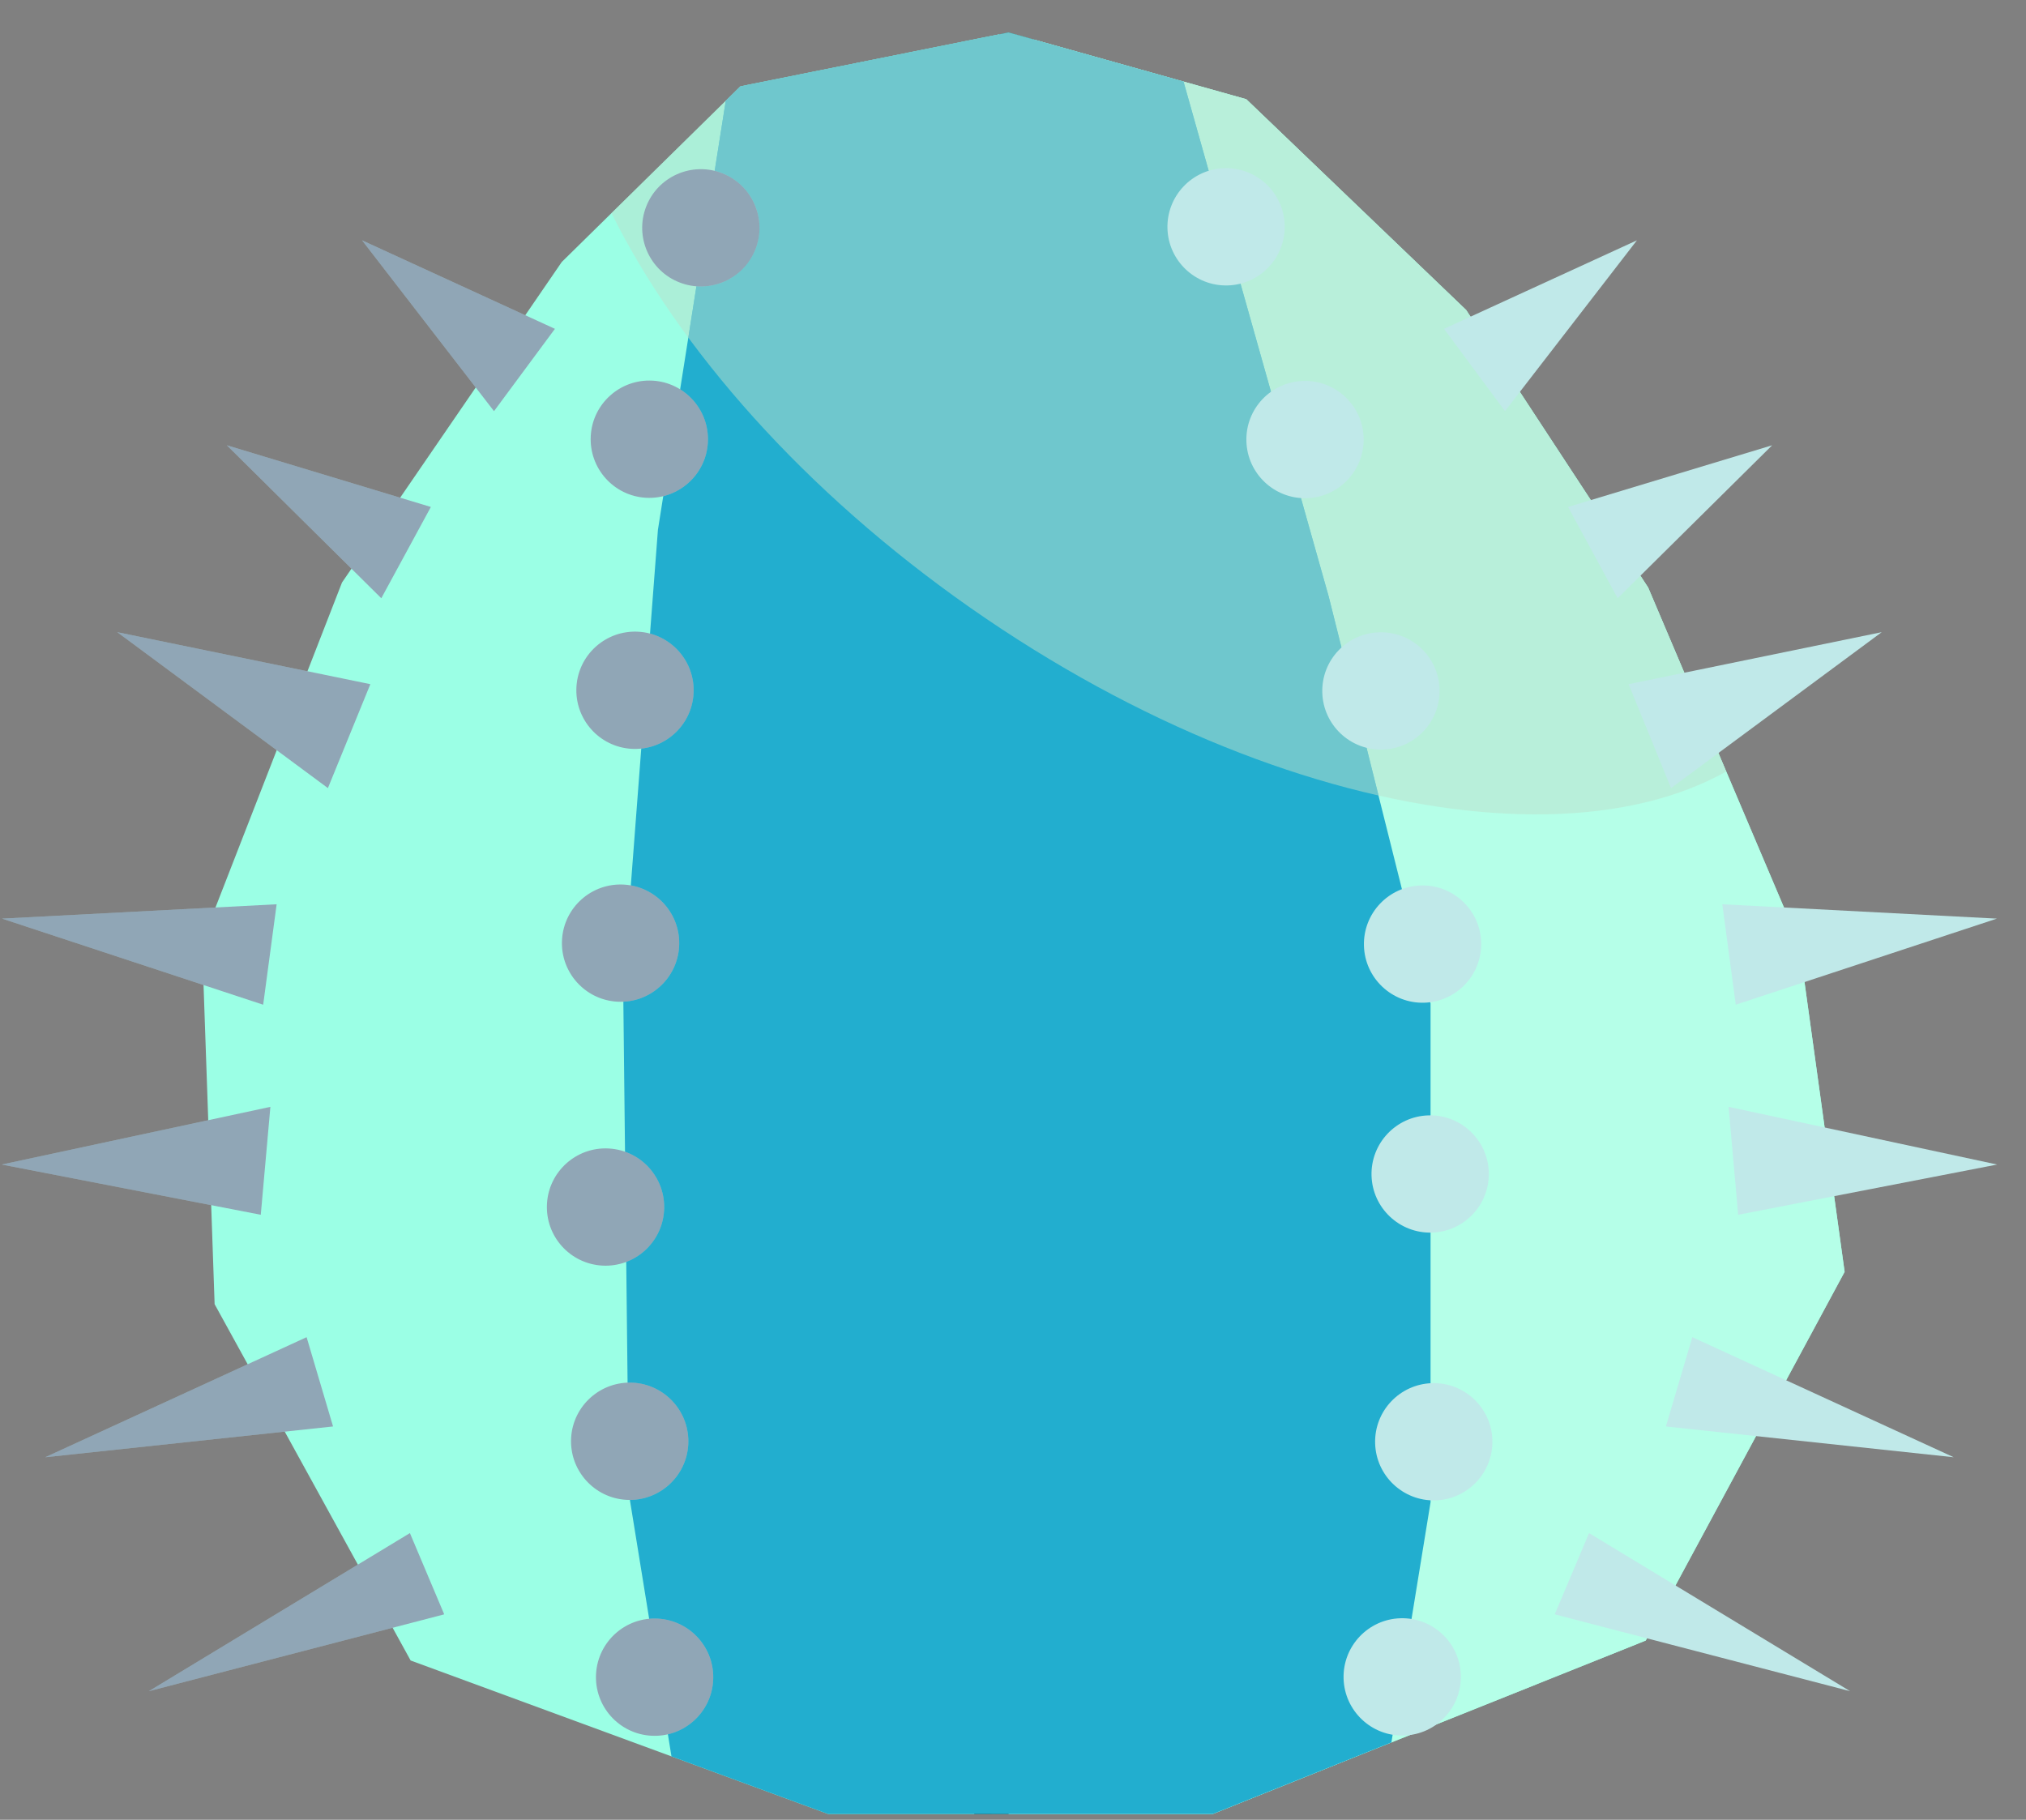 <?xml version="1.0" encoding="UTF-8" standalone="no"?><!DOCTYPE svg PUBLIC "-//W3C//DTD SVG 1.1//EN" "http://www.w3.org/Graphics/SVG/1.1/DTD/svg11.dtd"><svg width="100%" height="100%" viewBox="0 0 59 53" version="1.1" xmlns="http://www.w3.org/2000/svg" xmlns:xlink="http://www.w3.org/1999/xlink" xml:space="preserve" xmlns:serif="http://www.serif.com/" style="fill-rule:evenodd;clip-rule:evenodd;stroke-linecap:round;stroke-linejoin:round;stroke-miterlimit:1.5;"><rect x="0" y="0" width="59" height="53" fill="#808080" stroke="none"/><g id="cactus08"><path d="M53.718,37.041l-1.325,-9.572l-4.397,-10.358l-5.3,-8.083l-6.403,-6.139l-6.923,-1.944l-7.806,1.569l-5.204,5.115l-6.4,9.335l-4.076,10.47l0.366,10.549l5.708,10.377l12.161,4.471l11.195,0l12.613,-5.052l5.791,-10.738Z" style="fill:#9bffe5;"/><clipPath id="_clip1"><path d="M53.718,37.041l-1.325,-9.572l-4.397,-10.358l-5.3,-8.083l-6.403,-6.139l-6.923,-1.944l-7.806,1.569l-5.204,5.115l-6.4,9.335l-4.076,10.47l0.366,10.549l5.708,10.377l12.161,4.471l11.195,0l12.613,-5.052l5.791,-10.738Z"/></clipPath><g clip-path="url(#_clip1)"><path d="M30.927,-15.658l-1.211,8.83l-0.89,62.903l23.567,7.136l13.009,-14.962c3.849,-41.307 -8.935,-79.846 -34.475,-63.907Z" style="fill:#b5ffe8;stroke:#000;stroke-width:1px;"/><path d="M41.691,-1.473c9.706,6.793 14.58,16.605 10.876,21.898c-3.705,5.293 -14.592,4.076 -24.299,-2.717c-9.707,-6.793 -14.58,-16.606 -10.876,-21.899c3.704,-5.292 14.592,-4.075 24.299,2.718Z" style="fill:#bce0cc;fill-opacity:0.5;"/><path d="M19.16,15.429l2.764,-17.482l7.792,-3.891l2.799,1.399l6.179,21.919l2.966,11.853l0,14.524l-1.779,10.913l-19.687,0.433l-1.882,-11.606l-0.164,-14.779l1.012,-13.283Z" style="fill:#22aecf;"/><clipPath id="_clip2"><path d="M19.16,15.429l2.764,-17.482l7.792,-3.891l2.799,1.399l6.179,21.919l2.966,11.853l0,14.524l-1.779,10.913l-19.687,0.433l-1.882,-11.606l-0.164,-14.779l1.012,-13.283Z"/></clipPath><g clip-path="url(#_clip2)"><path d="M41.691,-1.473c9.706,6.793 14.58,16.605 10.876,21.898c-3.705,5.293 -14.592,4.076 -24.299,-2.717c-9.707,-6.793 -14.58,-16.606 -10.876,-21.899c3.704,-5.292 14.592,-4.075 24.299,2.718Z" style="fill:#bce0cc;fill-opacity:0.5;"/></g></g><g><path d="M35.754,8.313c-0.942,0.027 -1.729,-0.716 -1.756,-1.658c-0.027,-0.943 0.716,-1.73 1.658,-1.757c0.942,-0.027 1.729,0.716 1.756,1.658c0.027,0.943 -0.715,1.73 -1.658,1.757Z" style="fill:#c0e9e9;"/><path d="M38.053,14.509c-0.942,0.027 -1.729,-0.716 -1.756,-1.658c-0.028,-0.943 0.715,-1.73 1.658,-1.757c0.942,-0.027 1.729,0.716 1.756,1.658c0.027,0.943 -0.716,1.73 -1.658,1.757Z" style="fill:#c0e9e9;"/><path d="M40.264,21.83c-0.943,0.027 -1.73,-0.716 -1.757,-1.658c-0.027,-0.943 0.716,-1.73 1.658,-1.757c0.943,-0.027 1.73,0.716 1.757,1.658c0.027,0.942 -0.716,1.729 -1.658,1.757Z" style="fill:#c0e9e9;"/><path d="M41.698,35.898c-0.943,0.027 -1.73,-0.716 -1.757,-1.658c-0.027,-0.942 0.716,-1.729 1.658,-1.756c0.942,-0.027 1.729,0.716 1.757,1.658c0.027,0.942 -0.716,1.729 -1.658,1.756Z" style="fill:#c0e9e9;"/><path d="M41.802,43.697c-0.942,0.027 -1.729,-0.716 -1.756,-1.658c-0.028,-0.942 0.715,-1.729 1.658,-1.756c0.942,-0.027 1.729,0.716 1.756,1.658c0.027,0.942 -0.716,1.729 -1.658,1.756Z" style="fill:#c0e9e9;"/><path d="M40.883,50.545c-0.942,0.027 -1.729,-0.716 -1.756,-1.658c-0.027,-0.943 0.716,-1.73 1.658,-1.757c0.942,-0.027 1.729,0.716 1.756,1.658c0.027,0.943 -0.716,1.73 -1.658,1.757Z" style="fill:#c0e9e9;"/><path d="M41.476,29.203c-0.942,0.027 -1.729,-0.716 -1.756,-1.658c-0.027,-0.943 0.715,-1.73 1.658,-1.757c0.942,-0.027 1.729,0.716 1.756,1.658c0.027,0.942 -0.716,1.729 -1.658,1.757Z" style="fill:#c0e9e9;"/></g><g><g><path d="M20.312,8.34c0.941,0.054 1.749,-0.667 1.802,-1.608c0.054,-0.941 -0.666,-1.748 -1.607,-1.802c-0.942,-0.054 -1.749,0.667 -1.803,1.608c-0.053,0.941 0.667,1.748 1.608,1.802Z" style="fill:#c0e9e9;"/><path d="M18.811,14.497c0.941,0.053 1.749,-0.667 1.803,-1.608c0.053,-0.941 -0.667,-1.749 -1.608,-1.803c-0.941,-0.053 -1.749,0.667 -1.802,1.608c-0.054,0.941 0.666,1.749 1.607,1.803Z" style="fill:#c0e9e9;"/><path d="M18.395,21.809c0.941,0.053 1.748,-0.667 1.802,-1.608c0.054,-0.941 -0.667,-1.749 -1.608,-1.803c-0.941,-0.053 -1.749,0.667 -1.802,1.608c-0.054,0.941 0.666,1.749 1.608,1.803Z" style="fill:#c0e9e9;"/><path d="M17.537,36.859c0.941,0.054 1.748,-0.667 1.802,-1.608c0.054,-0.941 -0.667,-1.749 -1.608,-1.802c-0.941,-0.054 -1.749,0.667 -1.802,1.608c-0.054,0.941 0.666,1.748 1.608,1.802Z" style="fill:#c0e9e9;"/><path d="M18.24,43.681c0.941,0.053 1.749,-0.667 1.803,-1.608c0.053,-0.941 -0.667,-1.749 -1.608,-1.803c-0.941,-0.053 -1.749,0.667 -1.803,1.608c-0.053,0.941 0.667,1.749 1.608,1.803Z" style="fill:#c0e9e9;"/><path d="M18.966,50.551c0.941,0.054 1.749,-0.667 1.802,-1.608c0.054,-0.941 -0.667,-1.748 -1.608,-1.802c-0.941,-0.054 -1.748,0.667 -1.802,1.608c-0.054,0.941 0.667,1.749 1.608,1.802Z" style="fill:#c0e9e9;"/><path d="M17.975,29.173c0.941,0.053 1.748,-0.667 1.802,-1.608c0.054,-0.941 -0.667,-1.749 -1.608,-1.802c-0.941,-0.054 -1.749,0.666 -1.802,1.607c-0.054,0.942 0.667,1.749 1.608,1.803Z" style="fill:#c0e9e9;"/></g><g><g opacity="0.3"><path d="M21.024,5.042c-0.879,-0.34 -1.869,0.099 -2.208,0.978c-0.339,0.88 0.099,1.869 0.979,2.208c0.879,0.34 1.869,-0.099 2.208,-0.978c0.339,-0.88 -0.1,-1.869 -0.979,-2.208Z" style="fill:#1d073c;"/><path d="M18.811,14.497c0.941,0.053 1.749,-0.667 1.803,-1.608c0.053,-0.941 -0.667,-1.749 -1.608,-1.803c-0.941,-0.053 -1.749,0.667 -1.802,1.608c-0.054,0.941 0.666,1.749 1.607,1.803Z" style="fill:#1d073c;"/><path d="M18.395,21.809c0.941,0.053 1.748,-0.667 1.802,-1.608c0.054,-0.941 -0.667,-1.749 -1.608,-1.803c-0.941,-0.053 -1.749,0.667 -1.802,1.608c-0.054,0.941 0.666,1.749 1.608,1.803Z" style="fill:#1d073c;"/><path d="M17.537,36.859c0.941,0.054 1.748,-0.667 1.802,-1.608c0.054,-0.941 -0.667,-1.749 -1.608,-1.802c-0.941,-0.054 -1.749,0.667 -1.802,1.608c-0.054,0.941 0.666,1.748 1.608,1.802Z" style="fill:#1d073c;"/><path d="M18.24,43.681c0.941,0.053 1.749,-0.667 1.803,-1.608c0.053,-0.941 -0.667,-1.749 -1.608,-1.803c-0.941,-0.053 -1.749,0.667 -1.803,1.608c-0.053,0.941 0.667,1.749 1.608,1.803Z" style="fill:#1d073c;"/><path d="M18.966,50.551c0.941,0.054 1.749,-0.667 1.802,-1.608c0.054,-0.941 -0.667,-1.748 -1.608,-1.802c-0.941,-0.054 -1.748,0.667 -1.802,1.608c-0.054,0.941 0.667,1.749 1.608,1.802Z" style="fill:#1d073c;"/><path d="M17.975,29.173c0.941,0.053 1.748,-0.667 1.802,-1.608c0.054,-0.941 -0.667,-1.749 -1.608,-1.802c-0.941,-0.054 -1.749,0.666 -1.802,1.607c-0.054,0.942 0.667,1.749 1.608,1.803Z" style="fill:#1d073c;"/></g></g></g><g><g><g><path d="M10.543,6.999l3.843,4.975l1.774,-2.397l-5.617,-2.578Z" style="fill:#c0e9e9;"/><path d="M6.605,12.968l4.499,4.455l1.443,-2.658l-5.942,-1.797Z" style="fill:#c0e9e9;"/><path d="M3.414,18.411l6.135,4.541l1.236,-3.026l-7.371,-1.515Z" style="fill:#c0e9e9;"/><path d="M0.06,26.754l7.604,2.507l0.392,-2.925l-7.996,0.418Z" style="fill:#c0e9e9;"/><path d="M0.052,33.916l7.542,1.463l0.28,-3.143l-7.822,1.68Z" style="fill:#c0e9e9;"/><path d="M1.316,42.441l8.383,-0.897l-0.77,-2.6l-7.613,3.497Z" style="fill:#c0e9e9;"/><path d="M4.335,49.254l8.601,-2.238l-0.999,-2.366l-7.602,4.604Z" style="fill:#c0e9e9;"/></g><g><g opacity="0.3"><path d="M10.543,6.999l3.843,4.975l1.774,-2.397l-5.617,-2.578Z" style="fill:#1d073c;"/><path d="M6.605,12.968l4.499,4.455l1.443,-2.658l-5.942,-1.797Z" style="fill:#1d073c;"/><path d="M3.414,18.411l6.135,4.541l1.236,-3.026l-7.371,-1.515Z" style="fill:#1d073c;"/><path d="M0.06,26.754l7.604,2.507l0.392,-2.925l-7.996,0.418Z" style="fill:#1d073c;"/><path d="M0.052,33.916l7.542,1.463l0.28,-3.143l-7.822,1.68Z" style="fill:#1d073c;"/><path d="M1.316,42.441l8.383,-0.897l-0.77,-2.6l-7.613,3.497Z" style="fill:#1d073c;"/><path d="M4.335,49.254l8.601,-2.238l-0.999,-2.366l-7.602,4.604Z" style="fill:#1d073c;"/></g></g></g><g><path d="M47.67,6.999l-3.843,4.975l-1.775,-2.397l5.618,-2.578Z" style="fill:#c0e9e9;"/><path d="M51.608,12.968l-4.5,4.455l-1.443,-2.658l5.943,-1.797Z" style="fill:#c0e9e9;"/><path d="M54.799,18.411l-6.136,4.541l-1.236,-3.026l7.372,-1.515Z" style="fill:#c0e9e9;"/><path d="M58.152,26.754l-7.604,2.507l-0.392,-2.925l7.996,0.418Z" style="fill:#c0e9e9;"/><path d="M58.16,33.916l-7.542,1.463l-0.279,-3.143l7.821,1.68Z" style="fill:#c0e9e9;"/><path d="M56.896,42.441l-8.383,-0.897l0.77,-2.6l7.613,3.497Z" style="fill:#c0e9e9;"/><path d="M53.878,49.254l-8.602,-2.238l0.999,-2.366l7.603,4.604Z" style="fill:#c0e9e9;"/></g></g></g></svg>